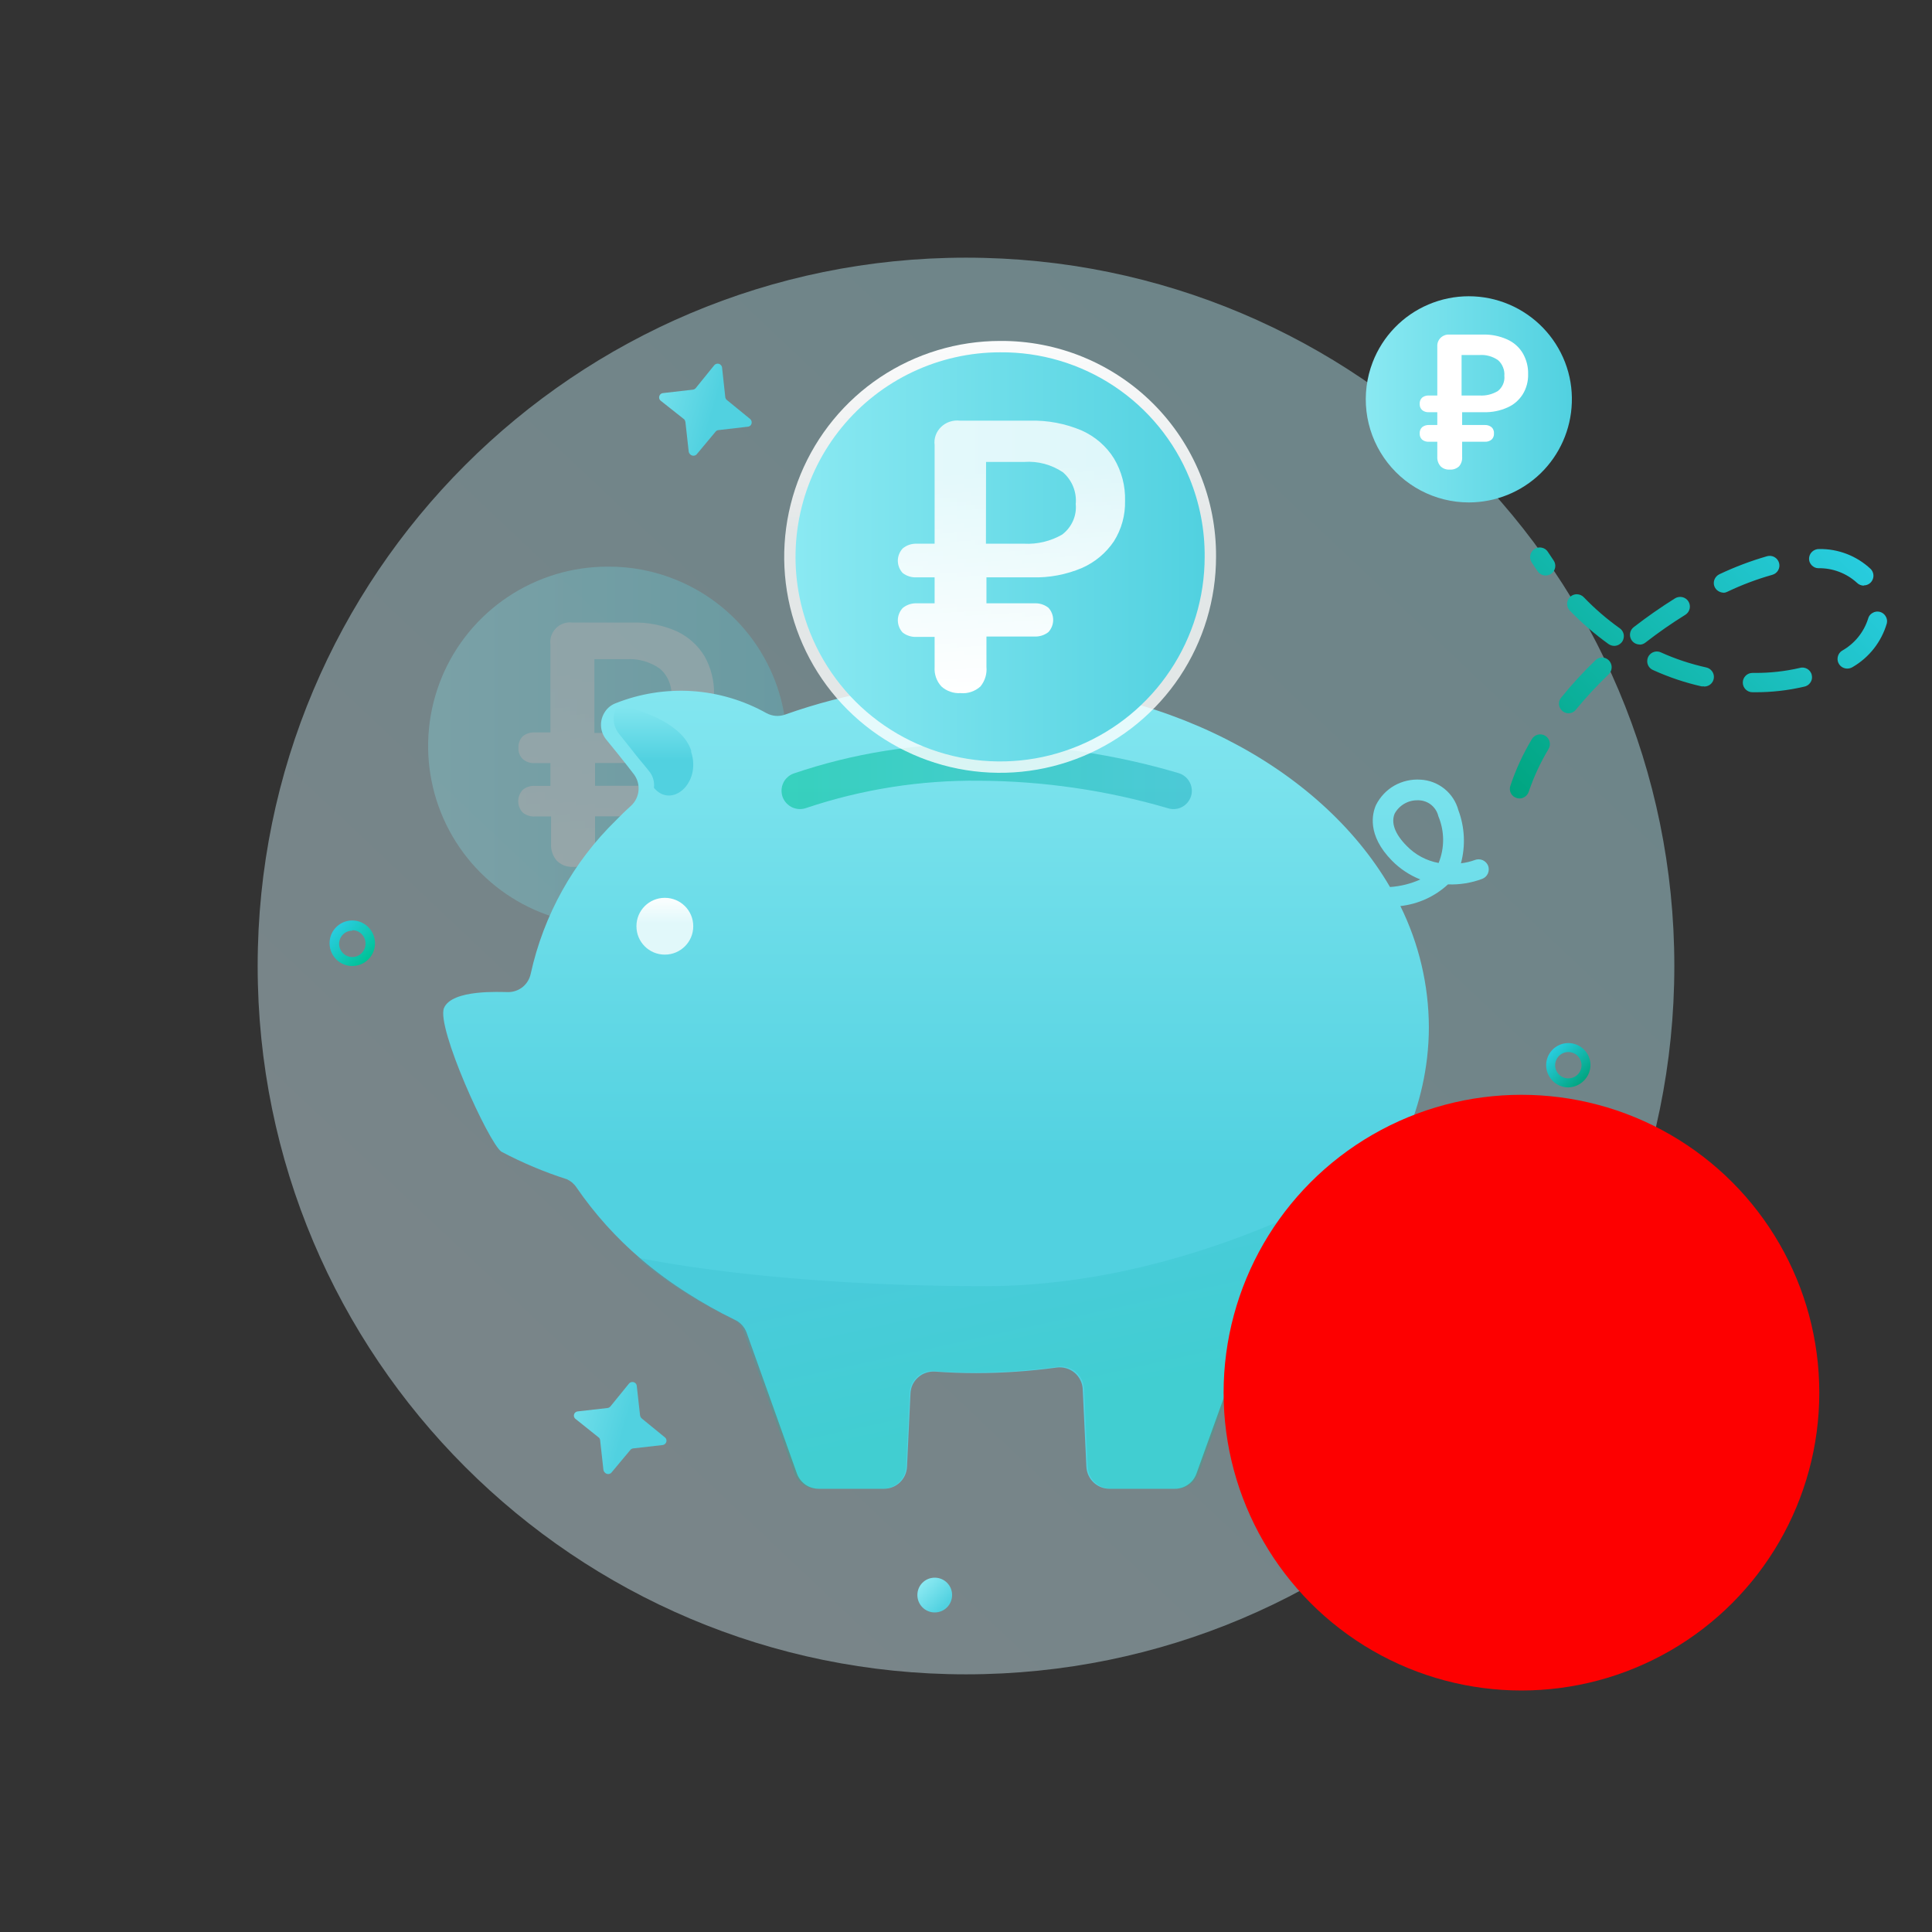 <svg width="120" height="120" viewBox="0 0 120 120" fill="none" xmlns="http://www.w3.org/2000/svg">
<rect x="0" y="0" width="120" height="120" fill="#333333" stroke="none"/>
<g clip-path="url(#clip0_1_7)">
<mask id="mask0_1_7" style="mask-type:luminance" maskUnits="userSpaceOnUse" x="0" y="0" width="120" height="120">
<path d="M0 0H120V120H0V0Z" fill="black" fill-opacity="0.42"/>
</mask>
<g mask="url(#mask0_1_7)">
<mask id="mask1_1_7" style="mask-type:luminance" maskUnits="userSpaceOnUse" x="0" y="0" width="121" height="121">
<path d="M0 0H121V121H0V0Z" fill="white"/>
</mask>
<g mask="url(#mask1_1_7)">
<path d="M60 103.996C84.3 103.996 103.996 84.301 103.996 60C103.996 35.7 84.301 16.004 60 16.004C35.7 16.004 16.004 35.699 16.004 60C16.004 84.3 35.699 103.996 60 103.996Z" fill="url(#paint0_linear_1_7)"/>
</g>
</g>
<path d="M58.059 100.152C58.656 100.152 59.137 99.668 59.137 99.07C59.137 98.473 58.657 97.992 58.059 97.992C57.461 97.992 56.98 98.472 56.98 99.07C56.98 99.668 57.46 100.152 58.059 100.152Z" fill="url(#paint1_linear_1_7)"/>
<path d="M45.18 24.871L46.59 26.023C46.644 26.07 46.679 26.135 46.687 26.206C46.695 26.277 46.675 26.349 46.633 26.406C46.61 26.434 46.583 26.456 46.551 26.473C46.52 26.491 46.485 26.501 46.449 26.503L44.621 26.715C44.586 26.719 44.552 26.73 44.52 26.746C44.491 26.763 44.465 26.786 44.445 26.813L43.265 28.227C43.213 28.278 43.143 28.306 43.07 28.305C42.997 28.305 42.928 28.277 42.875 28.227C42.824 28.18 42.79 28.119 42.777 28.051L42.574 26.223C42.567 26.16 42.542 26.101 42.504 26.051L41.043 24.895C41.014 24.873 40.99 24.845 40.973 24.814C40.955 24.782 40.944 24.747 40.941 24.711C40.935 24.639 40.956 24.568 41 24.511C41.02 24.484 41.05 24.461 41.082 24.445C41.114 24.429 41.148 24.419 41.184 24.415L43.031 24.203C43.102 24.195 43.168 24.16 43.215 24.105L44.359 22.691C44.383 22.664 44.41 22.64 44.441 22.621C44.473 22.605 44.508 22.594 44.543 22.59C44.582 22.586 44.617 22.59 44.653 22.598C44.687 22.608 44.719 22.625 44.746 22.648C44.773 22.672 44.796 22.695 44.816 22.727C44.832 22.757 44.843 22.79 44.848 22.824L45.051 24.687C45.071 24.766 45.113 24.828 45.18 24.871Z" fill="url(#paint2_linear_1_7)"/>
<path d="M39.883 88.121L41.293 89.273C41.32 89.293 41.343 89.324 41.363 89.352C41.379 89.384 41.39 89.418 41.395 89.453C41.398 89.493 41.395 89.527 41.387 89.559C41.376 89.593 41.359 89.625 41.336 89.652C41.315 89.681 41.286 89.705 41.254 89.722C41.223 89.74 41.188 89.751 41.152 89.754L39.324 89.964C39.29 89.967 39.256 89.978 39.227 89.996C39.196 90.012 39.169 90.035 39.148 90.063L37.968 91.477C37.916 91.528 37.846 91.556 37.773 91.555C37.702 91.555 37.633 91.527 37.582 91.477C37.529 91.43 37.493 91.367 37.48 91.297L37.277 89.469C37.274 89.407 37.249 89.347 37.207 89.301L35.754 88.137C35.724 88.118 35.7 88.091 35.684 88.059C35.664 88.03 35.652 87.996 35.648 87.961C35.643 87.925 35.645 87.889 35.656 87.855C35.664 87.821 35.68 87.789 35.703 87.762C35.75 87.707 35.816 87.672 35.887 87.664L37.734 87.454C37.806 87.444 37.872 87.408 37.918 87.352L39.063 85.942C39.087 85.915 39.114 85.891 39.145 85.872C39.21 85.839 39.284 85.83 39.355 85.848C39.39 85.859 39.423 85.876 39.453 85.898C39.48 85.922 39.503 85.945 39.52 85.977C39.536 86.007 39.546 86.04 39.55 86.074L39.754 87.902C39.762 87.945 39.774 87.988 39.797 88.027C39.817 88.062 39.847 88.097 39.883 88.121Z" fill="url(#paint3_linear_1_7)"/>
<path d="M21.883 60C21.604 60.001 21.33 59.919 21.098 59.764C20.865 59.608 20.684 59.387 20.578 59.129C20.471 58.871 20.443 58.587 20.496 58.313C20.549 58.038 20.683 57.786 20.881 57.587C21.078 57.389 21.33 57.254 21.605 57.199C21.879 57.145 22.164 57.173 22.422 57.281C22.68 57.389 22.901 57.571 23.055 57.805C23.197 58.017 23.279 58.264 23.292 58.52C23.305 58.775 23.248 59.029 23.128 59.254C23.007 59.48 22.828 59.668 22.609 59.799C22.389 59.931 22.139 60 21.883 60ZM21.883 57.805C21.721 57.804 21.562 57.852 21.426 57.941C21.292 58.032 21.188 58.16 21.125 58.309C21.063 58.46 21.047 58.625 21.078 58.785C21.109 58.941 21.188 59.09 21.305 59.203C21.39 59.289 21.494 59.355 21.608 59.396C21.721 59.437 21.843 59.452 21.964 59.44C22.084 59.428 22.201 59.389 22.304 59.327C22.408 59.264 22.496 59.179 22.563 59.078C22.653 58.944 22.702 58.786 22.703 58.625C22.705 58.514 22.686 58.405 22.648 58.301C22.566 58.095 22.406 57.929 22.203 57.84C22.102 57.798 21.993 57.776 21.883 57.777V57.805Z" fill="url(#paint4_linear_1_7)"/>
<path d="M97.41 67.54C97.14 67.54 96.875 67.46 96.652 67.309C96.426 67.159 96.25 66.947 96.144 66.697C96.038 66.448 96.009 66.173 96.058 65.907C96.122 65.573 96.307 65.275 96.577 65.069C96.847 64.863 97.184 64.765 97.523 64.792C97.862 64.82 98.178 64.972 98.412 65.218C98.646 65.465 98.78 65.789 98.789 66.129C98.789 66.496 98.645 66.852 98.387 67.113C98.13 67.379 97.779 67.533 97.41 67.54ZM97.41 65.344C97.248 65.344 97.09 65.392 96.955 65.483C96.821 65.573 96.717 65.702 96.656 65.852C96.609 65.964 96.588 66.084 96.594 66.205C96.6 66.326 96.633 66.444 96.69 66.551C96.747 66.657 96.828 66.75 96.925 66.822C97.023 66.893 97.135 66.942 97.254 66.965C97.413 66.996 97.577 66.98 97.727 66.918C97.876 66.856 98.004 66.751 98.094 66.617C98.199 66.46 98.246 66.271 98.228 66.083C98.209 65.895 98.126 65.719 97.992 65.586C97.916 65.509 97.825 65.448 97.725 65.407C97.625 65.365 97.518 65.344 97.41 65.344Z" fill="url(#paint5_linear_1_7)"/>
<path d="M82.117 93.77C81.847 93.762 81.585 93.676 81.363 93.523C81.143 93.368 80.972 93.153 80.871 92.903C80.773 92.653 80.75 92.38 80.805 92.117C80.855 91.852 80.988 91.609 81.18 91.422C81.367 91.23 81.61 91.102 81.875 91.047C82.138 90.994 82.411 91.019 82.661 91.118C82.91 91.217 83.126 91.387 83.281 91.606C83.434 91.828 83.52 92.09 83.527 92.359C83.532 92.546 83.499 92.731 83.43 92.905C83.361 93.078 83.258 93.236 83.126 93.368C82.994 93.5 82.836 93.603 82.663 93.672C82.489 93.741 82.304 93.775 82.117 93.77ZM82.117 91.574C81.954 91.573 81.795 91.621 81.66 91.711C81.527 91.803 81.422 91.932 81.36 92.082C81.313 92.194 81.292 92.314 81.298 92.435C81.304 92.556 81.337 92.674 81.394 92.781C81.451 92.887 81.531 92.98 81.629 93.051C81.726 93.123 81.838 93.172 81.957 93.195C82.116 93.226 82.28 93.21 82.43 93.148C82.579 93.087 82.707 92.982 82.797 92.848C82.902 92.691 82.949 92.502 82.931 92.314C82.912 92.126 82.829 91.951 82.695 91.817C82.619 91.74 82.529 91.68 82.43 91.638C82.331 91.596 82.225 91.574 82.117 91.574Z" fill="url(#paint6_linear_1_7)"/>
<path d="M94.375 49.594C94.311 49.594 94.247 49.582 94.187 49.559C94.112 49.536 94.043 49.497 93.983 49.446C93.923 49.395 93.875 49.333 93.84 49.262C93.805 49.191 93.785 49.114 93.781 49.035C93.776 48.957 93.786 48.879 93.812 48.805C94.148 47.793 94.598 46.825 95.145 45.91C95.185 45.842 95.238 45.782 95.301 45.734C95.364 45.687 95.436 45.652 95.513 45.632C95.59 45.612 95.669 45.607 95.748 45.618C95.826 45.629 95.902 45.655 95.97 45.695C96.038 45.735 96.098 45.788 96.146 45.851C96.194 45.914 96.228 45.986 96.248 46.063C96.268 46.14 96.273 46.219 96.262 46.298C96.251 46.376 96.225 46.452 96.185 46.52C95.68 47.36 95.265 48.254 94.949 49.187C94.908 49.306 94.83 49.408 94.727 49.48C94.625 49.555 94.501 49.595 94.375 49.594ZM97.425 44.301C97.288 44.303 97.156 44.256 97.051 44.168C96.991 44.117 96.941 44.056 96.902 43.988C96.863 43.919 96.839 43.843 96.831 43.764C96.822 43.686 96.831 43.606 96.855 43.531C96.879 43.456 96.918 43.387 96.969 43.328C97.625 42.515 98.332 41.744 99.086 41.02C99.168 40.934 99.275 40.875 99.391 40.851C99.508 40.828 99.629 40.84 99.738 40.887C99.828 40.926 99.907 40.987 99.968 41.063C100.029 41.14 100.071 41.23 100.091 41.326C100.11 41.422 100.105 41.522 100.078 41.616C100.05 41.71 100.001 41.796 99.933 41.867C99.21 42.56 98.528 43.295 97.891 44.067C97.836 44.142 97.764 44.203 97.68 44.243C97.596 44.284 97.504 44.304 97.411 44.301H97.425ZM109.015 42.996H108.848C108.689 42.996 108.536 42.933 108.424 42.82C108.311 42.708 108.248 42.555 108.248 42.396C108.248 42.237 108.311 42.084 108.424 41.972C108.536 41.859 108.689 41.796 108.848 41.796H109.008C109.934 41.801 110.859 41.699 111.762 41.492C111.84 41.465 111.926 41.457 112.008 41.465C112.091 41.474 112.171 41.499 112.244 41.54C112.316 41.581 112.38 41.637 112.43 41.703C112.48 41.77 112.516 41.848 112.531 41.926C112.551 42.008 112.554 42.093 112.539 42.176C112.523 42.257 112.489 42.334 112.441 42.402C112.394 42.47 112.333 42.528 112.262 42.572C112.192 42.615 112.113 42.644 112.031 42.656C111.043 42.886 110.03 43 109.015 42.996ZM105.812 42.629C105.767 42.637 105.721 42.637 105.676 42.629C104.64 42.395 103.63 42.054 102.664 41.613C102.555 41.565 102.464 41.485 102.401 41.384C102.338 41.283 102.307 41.166 102.312 41.047C102.312 40.969 102.332 40.891 102.363 40.817C102.394 40.745 102.441 40.681 102.5 40.629C102.586 40.547 102.694 40.493 102.811 40.473C102.928 40.453 103.048 40.469 103.156 40.519C104.062 40.929 105.012 41.242 105.98 41.457C106.125 41.489 106.254 41.574 106.34 41.695C106.405 41.785 106.444 41.891 106.452 42.001C106.46 42.111 106.438 42.222 106.386 42.32C106.335 42.418 106.258 42.5 106.163 42.557C106.068 42.614 105.959 42.643 105.848 42.641L105.812 42.629ZM114.734 41.527C114.633 41.526 114.534 41.501 114.445 41.453C114.331 41.391 114.24 41.294 114.186 41.175C114.132 41.057 114.119 40.924 114.148 40.797C114.164 40.719 114.195 40.646 114.24 40.581C114.285 40.515 114.343 40.46 114.41 40.418C115.18 39.987 115.758 39.281 116.027 38.441C116.044 38.364 116.078 38.292 116.125 38.228C116.172 38.165 116.231 38.113 116.3 38.074C116.367 38.031 116.442 38.003 116.52 37.992C116.637 37.974 116.757 37.992 116.864 38.042C116.971 38.093 117.061 38.175 117.121 38.277C117.163 38.344 117.191 38.418 117.203 38.496C117.215 38.574 117.211 38.654 117.191 38.73C116.856 39.867 116.099 40.833 115.074 41.43C114.972 41.493 114.854 41.527 114.734 41.527ZM100.258 40.117C100.134 40.114 100.013 40.074 99.91 40.004C99.048 39.384 98.243 38.688 97.504 37.926C97.422 37.84 97.367 37.732 97.346 37.615C97.325 37.498 97.339 37.378 97.387 37.269C97.434 37.16 97.513 37.068 97.613 37.004C97.713 36.94 97.83 36.907 97.949 36.91C98.109 36.914 98.262 36.98 98.371 37.094C99.053 37.804 99.799 38.449 100.601 39.02C100.707 39.093 100.787 39.198 100.828 39.319C100.87 39.441 100.871 39.573 100.832 39.695C100.797 39.819 100.719 39.927 100.613 40C100.511 40.077 100.386 40.118 100.258 40.117ZM101.836 40.031C101.712 40.03 101.591 39.99 101.49 39.917C101.389 39.844 101.313 39.742 101.273 39.624C101.233 39.506 101.23 39.379 101.265 39.259C101.3 39.14 101.371 39.034 101.469 38.957C102.295 38.317 103.153 37.719 104.039 37.164C104.176 37.082 104.339 37.054 104.496 37.09C104.573 37.108 104.646 37.14 104.71 37.186C104.775 37.232 104.83 37.29 104.871 37.357C104.913 37.424 104.941 37.499 104.954 37.577C104.967 37.655 104.964 37.735 104.946 37.812C104.928 37.889 104.895 37.962 104.849 38.027C104.802 38.092 104.744 38.146 104.676 38.188C103.822 38.718 102.996 39.293 102.203 39.91C102.099 39.994 101.97 40.04 101.836 40.04V40.031ZM107.055 36.813C106.94 36.81 106.828 36.776 106.73 36.715C106.613 36.645 106.524 36.535 106.479 36.406C106.434 36.277 106.436 36.136 106.484 36.008C106.539 35.859 106.65 35.737 106.793 35.668C107.75 35.215 108.743 34.84 109.758 34.547C109.911 34.504 110.075 34.524 110.214 34.601C110.353 34.679 110.456 34.808 110.5 34.961C110.522 35.037 110.528 35.117 110.519 35.196C110.509 35.274 110.484 35.35 110.445 35.419C110.407 35.488 110.355 35.549 110.292 35.597C110.23 35.646 110.158 35.682 110.082 35.703C109.125 35.973 108.192 36.324 107.293 36.753C107.219 36.792 107.138 36.815 107.055 36.82V36.813ZM115.765 36.375C115.686 36.375 115.608 36.359 115.535 36.328C115.462 36.3 115.395 36.255 115.34 36.199C114.686 35.601 113.827 35.277 112.941 35.293C112.863 35.292 112.786 35.275 112.715 35.243C112.643 35.209 112.578 35.162 112.523 35.105C112.469 35.047 112.427 34.98 112.398 34.906C112.358 34.794 112.353 34.673 112.382 34.559C112.411 34.444 112.474 34.34 112.562 34.261C112.68 34.155 112.833 34.097 112.992 34.101C114.177 34.083 115.322 34.526 116.187 35.336C116.271 35.419 116.328 35.526 116.351 35.642C116.375 35.758 116.363 35.879 116.317 35.988C116.273 36.098 116.197 36.192 116.099 36.258C116 36.325 115.884 36.36 115.766 36.359L115.765 36.375ZM96 35.746C95.903 35.746 95.807 35.722 95.722 35.676C95.636 35.63 95.562 35.565 95.508 35.484C95.378 35.309 95.258 35.117 95.133 34.926C95.09 34.861 95.061 34.788 95.047 34.711C95.031 34.634 95.032 34.554 95.051 34.477C95.066 34.399 95.098 34.326 95.145 34.262C95.189 34.196 95.246 34.14 95.313 34.098C95.38 34.056 95.454 34.027 95.531 34.012C95.607 33.998 95.685 33.999 95.761 34.016C95.839 34.031 95.913 34.062 95.978 34.107C96.044 34.151 96.099 34.21 96.141 34.277C96.254 34.453 96.375 34.629 96.492 34.801C96.538 34.865 96.571 34.938 96.588 35.015C96.606 35.092 96.608 35.172 96.594 35.25C96.565 35.407 96.477 35.547 96.348 35.64C96.245 35.708 96.124 35.745 96 35.746Z" fill="url(#paint7_linear_1_7)"/>
<path d="M97.629 25.016C97.573 26.676 96.876 28.25 95.684 29.406C94.489 30.561 92.892 31.206 91.23 31.207C90.191 31.206 89.167 30.952 88.248 30.467C87.329 29.983 86.541 29.281 85.954 28.424C85.366 27.567 84.995 26.58 84.874 25.548C84.753 24.516 84.885 23.47 85.258 22.5C85.566 21.699 86.032 20.968 86.629 20.352C87.225 19.735 87.94 19.244 88.73 18.91C89.521 18.574 90.371 18.401 91.23 18.401C92.089 18.401 92.939 18.574 93.73 18.91C94.52 19.246 95.235 19.737 95.832 20.353C96.429 20.97 96.897 21.7 97.207 22.5C97.516 23.3 97.66 24.156 97.629 25.016Z" fill="url(#paint8_linear_1_7)"/>
<mask id="mask2_1_7" style="mask-type:luminance" maskUnits="userSpaceOnUse" x="0" y="0" width="120" height="120">
<path d="M0 0H120V120H0V0Z" fill="black" fill-opacity="0.278"/>
</mask>
<g mask="url(#mask2_1_7)">
<mask id="mask3_1_7" style="mask-type:luminance" maskUnits="userSpaceOnUse" x="0" y="0" width="121" height="121">
<path d="M0 0H121V121H0V0Z" fill="white"/>
</mask>
<g mask="url(#mask3_1_7)">
<path d="M48.867 46.328C48.87 48.532 48.218 50.688 46.992 52.52C45.769 54.352 44.031 55.781 41.996 56.625C39.96 57.468 37.72 57.688 35.559 57.258C33.397 56.83 31.411 55.769 29.853 54.21C28.294 52.652 27.233 50.666 26.805 48.504C26.375 46.344 26.598 44.105 27.441 42.066C28.286 40.031 29.715 38.293 31.548 37.07C33.381 35.847 35.535 35.195 37.738 35.195C39.203 35.182 40.657 35.463 42.012 36.02C44.055 36.855 45.8 38.283 47.023 40.121C48.245 41.959 48.887 44.121 48.867 46.328Z" fill="url(#paint9_linear_1_7)"/>
<mask id="mask4_1_7" style="mask-type:luminance" maskUnits="userSpaceOnUse" x="0" y="0" width="121" height="121">
<path d="M0 0H121V121H0V0Z" fill="black" fill-opacity="0.871"/>
</mask>
<g mask="url(#mask4_1_7)">
<mask id="mask5_1_7" style="mask-type:luminance" maskUnits="userSpaceOnUse" x="0" y="0" width="121" height="121">
<path d="M0 0H121V121H0V0Z" fill="white"/>
</mask>
<g mask="url(#mask5_1_7)">
<path d="M35.578 53.844C35.396 53.851 35.214 53.822 35.043 53.758C34.874 53.692 34.721 53.593 34.59 53.468C34.333 53.173 34.203 52.788 34.227 52.398V50.711H33.234C32.957 50.731 32.684 50.645 32.469 50.469C32.288 50.28 32.187 50.028 32.187 49.766C32.187 49.5 32.289 49.25 32.469 49.059C32.681 48.883 32.952 48.794 33.227 48.813H34.187V47.398H33.234C33.096 47.408 32.958 47.391 32.826 47.348C32.695 47.304 32.574 47.236 32.469 47.145C32.375 47.054 32.303 46.943 32.258 46.82C32.21 46.698 32.191 46.567 32.203 46.437C32.195 46.308 32.215 46.179 32.262 46.059C32.306 45.937 32.377 45.826 32.469 45.734C32.684 45.559 32.953 45.477 33.227 45.492H34.187V40.032C34.163 39.847 34.182 39.66 34.242 39.484C34.305 39.309 34.402 39.148 34.535 39.016C34.666 38.884 34.825 38.784 35 38.724C35.176 38.663 35.363 38.644 35.547 38.668H39.27C40.226 38.64 41.176 38.828 42.05 39.218C42.763 39.554 43.36 40.094 43.766 40.77C44.164 41.484 44.367 42.293 44.352 43.113C44.369 43.908 44.163 44.691 43.758 45.375C43.343 46.024 42.75 46.54 42.051 46.863C41.207 47.238 40.29 47.418 39.367 47.391H36.961V48.805H39.527C39.805 48.785 40.074 48.875 40.285 49.051C40.465 49.242 40.566 49.492 40.566 49.758C40.566 50.02 40.465 50.273 40.286 50.461C40.074 50.637 39.801 50.723 39.527 50.703H36.961V52.391C36.984 52.781 36.859 53.164 36.605 53.461C36.471 53.594 36.309 53.697 36.133 53.763C35.956 53.828 35.767 53.856 35.578 53.844ZM36.918 45.524H38.938C39.661 45.567 40.379 45.387 40.996 45.008C41.25 44.805 41.446 44.543 41.566 44.246C41.691 43.949 41.738 43.625 41.703 43.305C41.73 42.977 41.683 42.645 41.559 42.34C41.438 42.032 41.245 41.758 40.996 41.54C40.397 41.113 39.671 40.902 38.937 40.941H36.918V45.524Z" fill="url(#paint10_linear_1_7)"/>
</g>
</g>
</g>
</g>
<path d="M90.043 29.168C89.939 29.174 89.836 29.159 89.738 29.125C89.64 29.09 89.551 29.034 89.477 28.961C89.406 28.881 89.351 28.788 89.316 28.686C89.281 28.585 89.267 28.478 89.273 28.371V27.438H88.743C88.593 27.446 88.445 27.399 88.328 27.305C88.278 27.255 88.238 27.195 88.211 27.129C88.187 27.063 88.177 26.992 88.18 26.922C88.175 26.851 88.185 26.779 88.211 26.712C88.236 26.645 88.276 26.585 88.328 26.535C88.446 26.442 88.592 26.393 88.742 26.398H89.273V25.602H88.743C88.593 25.612 88.445 25.564 88.328 25.469C88.278 25.419 88.238 25.359 88.211 25.293C88.187 25.227 88.177 25.156 88.18 25.086C88.175 25.015 88.186 24.943 88.212 24.876C88.237 24.809 88.277 24.749 88.328 24.699C88.445 24.606 88.592 24.558 88.742 24.566H89.273V21.531C89.261 21.379 89.3 21.228 89.382 21.1C89.465 20.973 89.587 20.876 89.73 20.824C89.825 20.788 89.926 20.774 90.027 20.781H92.09C92.617 20.764 93.141 20.869 93.621 21.086C94.023 21.266 94.363 21.566 94.586 21.946C94.813 22.34 94.926 22.786 94.914 23.238C94.926 23.676 94.812 24.113 94.582 24.488C94.355 24.848 94.032 25.133 93.641 25.305C93.176 25.515 92.668 25.617 92.161 25.602H90.816V26.398H92.23C92.38 26.391 92.528 26.44 92.645 26.535C92.699 26.585 92.738 26.645 92.762 26.711C92.789 26.777 92.801 26.851 92.793 26.921C92.798 26.992 92.788 27.063 92.762 27.129C92.736 27.195 92.697 27.255 92.645 27.304C92.528 27.398 92.38 27.446 92.23 27.437H90.816V28.371C90.833 28.584 90.766 28.796 90.629 28.961C90.551 29.034 90.458 29.09 90.358 29.125C90.257 29.161 90.15 29.176 90.043 29.168ZM90.781 24.566H91.898C92.301 24.59 92.699 24.492 93.043 24.281C93.18 24.171 93.289 24.027 93.359 23.863C93.429 23.699 93.457 23.52 93.438 23.343C93.453 23.162 93.425 22.98 93.355 22.813C93.289 22.643 93.184 22.491 93.047 22.371C92.712 22.136 92.306 22.023 91.898 22.051H90.781V24.566Z" fill="white"/>
<path d="M92.434 53.781C92.371 53.623 92.249 53.496 92.094 53.426C91.937 53.359 91.761 53.356 91.602 53.418C91.324 53.519 91.035 53.587 90.742 53.621C91.034 52.531 90.978 51.377 90.582 50.321C90.44 49.798 90.137 49.333 89.715 48.993C89.293 48.653 88.775 48.454 88.234 48.426C87.668 48.387 87.103 48.515 86.609 48.793C86.117 49.074 85.719 49.496 85.465 50.003C85.238 50.512 84.883 51.863 86.465 53.465C86.963 53.969 87.56 54.364 88.219 54.625C87.624 54.892 86.987 55.051 86.336 55.094C81.96 47.59 72.117 42.352 60.684 42.352C56.628 42.339 52.6 43.024 48.777 44.379C48.59 44.449 48.391 44.477 48.191 44.465C47.994 44.45 47.801 44.395 47.625 44.305C46.203 43.505 44.62 43.034 42.992 42.925C41.364 42.821 39.733 43.081 38.219 43.688C37.963 43.788 37.743 43.963 37.589 44.191C37.414 44.445 37.32 44.75 37.329 45.059C37.336 45.367 37.445 45.668 37.637 45.914L38.395 46.848C38.75 47.293 39.078 47.703 39.371 48.09C39.587 48.376 39.69 48.731 39.661 49.089C39.632 49.446 39.474 49.78 39.215 50.028C38.89 50.319 38.575 50.623 38.273 50.938C35.609 53.53 33.763 56.847 32.965 60.477C32.898 60.8 32.723 61.091 32.469 61.301C32.212 61.508 31.892 61.621 31.562 61.621C31.105 61.621 28.074 61.434 27.578 62.609C27.086 63.785 30.34 70.957 31.137 71.531C32.441 72.222 33.805 72.796 35.211 73.246C35.453 73.356 35.661 73.531 35.809 73.758C36.941 75.406 38.285 76.897 39.805 78.195C40.718 78.975 41.687 79.688 42.703 80.328C43.641 80.926 44.613 81.473 45.613 81.961C45.787 82.038 45.944 82.148 46.074 82.287C46.204 82.425 46.305 82.588 46.371 82.766L48.367 88.352L49.497 91.523C49.597 91.801 49.781 92.039 50.02 92.211C50.262 92.379 50.55 92.469 50.848 92.469H54.902C55.271 92.471 55.626 92.33 55.893 92.076C56.161 91.822 56.319 91.474 56.336 91.106L56.551 86.551C56.56 86.362 56.605 86.176 56.684 86.004C56.766 85.832 56.883 85.68 57.024 85.554C57.164 85.426 57.328 85.328 57.508 85.27C57.688 85.207 57.875 85.18 58.066 85.191C58.914 85.254 59.773 85.285 60.645 85.285C62.311 85.282 63.975 85.167 65.625 84.941C65.825 84.914 66.023 84.93 66.215 84.984C66.407 85.037 66.585 85.13 66.738 85.258C66.891 85.385 67.015 85.543 67.102 85.722C67.192 85.898 67.242 86.094 67.25 86.293L67.477 91.105C67.497 91.473 67.652 91.82 67.922 92.075C68.188 92.328 68.543 92.473 68.91 92.469H72.969C73.262 92.473 73.551 92.383 73.793 92.211C74.035 92.043 74.219 91.801 74.316 91.523L78.109 81.003C78.215 80.695 78.422 80.43 78.691 80.246C80.836 78.894 82.757 77.216 84.387 75.273C85.213 74.307 85.936 73.257 86.543 72.14C87.66 70.16 88.371 67.977 88.637 65.719C88.711 65.079 88.75 64.438 88.75 63.793C88.74 61.186 88.135 58.615 86.98 56.277C88.084 56.156 89.121 55.684 89.937 54.93C90.664 54.959 91.389 54.842 92.07 54.586C92.223 54.526 92.347 54.408 92.414 54.258C92.481 54.107 92.488 53.937 92.434 53.781ZM89.355 53.601C88.605 53.464 87.916 53.097 87.383 52.551C86.625 51.793 86.391 51.094 86.625 50.535C86.764 50.281 86.969 50.071 87.219 49.925C87.468 49.778 87.754 49.702 88.043 49.707H88.133C88.414 49.719 88.688 49.82 88.906 50C89.121 50.18 89.277 50.426 89.34 50.7C89.727 51.629 89.734 52.667 89.355 53.601Z" fill="url(#paint11_linear_1_7)"/>
<path d="M41.297 55.766H41.289C40.316 55.766 39.531 56.555 39.531 57.523V57.535C39.531 58.504 40.316 59.293 41.289 59.293H41.297C42.27 59.293 43.059 58.503 43.059 57.535V57.523C43.059 56.555 42.269 55.766 41.297 55.766Z" fill="url(#paint12_linear_1_7)"/>
<mask id="mask6_1_7" style="mask-type:luminance" maskUnits="userSpaceOnUse" x="0" y="0" width="120" height="120">
<path d="M0 0H120V120H0V0Z" fill="black" fill-opacity="0.741"/>
</mask>
<g mask="url(#mask6_1_7)">
<mask id="mask7_1_7" style="mask-type:luminance" maskUnits="userSpaceOnUse" x="0" y="0" width="121" height="121">
<path d="M0 0H121V121H0V0Z" fill="white"/>
</mask>
<g mask="url(#mask7_1_7)">
<mask id="mask8_1_7" style="mask-type:luminance" maskUnits="userSpaceOnUse" x="0" y="0" width="121" height="121">
<path d="M0 0H121V121H0V0Z" fill="black" fill-opacity="0.741"/>
</mask>
<g mask="url(#mask8_1_7)">
<mask id="mask9_1_7" style="mask-type:luminance" maskUnits="userSpaceOnUse" x="0" y="0" width="121" height="121">
<path d="M0 0H121V121H0V0Z" fill="white"/>
</mask>
<g mask="url(#mask9_1_7)">
<path d="M72.883 50.254C72.762 50.254 72.641 50.234 72.523 50.195C68.727 49.085 64.795 48.512 60.84 48.492C57.189 48.449 53.556 49.02 50.094 50.18C49.812 50.285 49.499 50.277 49.223 50.156C48.947 50.031 48.73 49.804 48.617 49.523C48.565 49.383 48.54 49.235 48.543 49.086C48.547 48.938 48.578 48.789 48.641 48.652C48.699 48.516 48.789 48.391 48.898 48.289C49.004 48.187 49.133 48.105 49.273 48.051C52.995 46.782 56.908 46.16 60.84 46.211C65.035 46.223 69.207 46.832 73.23 48.027C73.489 48.111 73.71 48.285 73.854 48.516C73.998 48.748 74.055 49.023 74.015 49.293C73.973 49.563 73.832 49.805 73.625 49.984C73.419 50.161 73.155 50.257 72.883 50.254Z" fill="url(#paint13_linear_1_7)"/>
</g>
</g>
</g>
</g>
<path d="M75.531 34.566C75.534 37.219 74.751 39.814 73.281 42.023C71.809 44.232 69.715 45.954 67.264 46.973C64.813 47.992 62.115 48.261 59.511 47.746C56.907 47.23 54.516 45.953 52.638 44.077C50.761 42.201 49.483 39.81 48.965 37.207C48.448 34.605 48.714 31.907 49.729 29.456C50.744 27.005 52.463 24.909 54.668 23.434C56.876 21.962 59.471 21.176 62.125 21.176C63.887 21.165 65.634 21.504 67.265 22.172C68.895 22.841 70.377 23.826 71.625 25.07C72.871 26.316 73.858 27.797 74.529 29.427C75.199 31.057 75.54 32.804 75.531 34.566Z" fill="url(#paint14_linear_1_7)"/>
<path d="M74.824 34.582C74.825 37.095 74.081 39.552 72.684 41.641C71.29 43.732 69.306 45.362 66.985 46.325C64.664 47.288 62.109 47.541 59.644 47.051C57.179 46.56 54.916 45.351 53.138 43.574C51.36 41.798 50.149 39.535 49.656 37.071C49.289 35.228 49.336 33.327 49.792 31.504C50.248 29.682 51.103 27.983 52.295 26.53C53.486 25.078 54.986 23.907 56.684 23.104C58.383 22.3 60.238 21.883 62.117 21.883C64.635 21.86 67.103 22.593 69.2 23.987C71.298 25.381 72.929 27.372 73.883 29.703C74.516 31.25 74.836 32.91 74.824 34.582Z" fill="url(#paint15_linear_1_7)"/>
<path d="M59.656 43.05C59.44 43.065 59.223 43.034 59.02 42.96C58.816 42.89 58.629 42.781 58.473 42.637C58.323 42.476 58.209 42.286 58.137 42.078C58.066 41.873 58.036 41.655 58.051 41.438V39.558H56.945C56.625 39.578 56.309 39.48 56.062 39.285C55.873 39.078 55.767 38.808 55.766 38.527C55.766 38.25 55.871 37.98 56.063 37.77C56.305 37.566 56.621 37.46 56.945 37.473H58.051V35.859H56.945C56.625 35.879 56.309 35.781 56.062 35.586C55.873 35.379 55.767 35.109 55.766 34.828C55.766 34.551 55.871 34.281 56.063 34.07C56.305 33.863 56.621 33.758 56.945 33.77H58.051V27.645C58.024 27.439 58.046 27.23 58.117 27.035C58.188 26.838 58.305 26.66 58.457 26.515C58.609 26.367 58.793 26.258 58.997 26.191C59.203 26.125 59.418 26.101 59.633 26.129H63.961C65.071 26.098 66.174 26.307 67.195 26.742C68.027 27.117 68.723 27.722 69.191 28.477C69.668 29.277 69.906 30.187 69.879 31.109C69.9 31.998 69.659 32.873 69.184 33.625C68.696 34.347 68.015 34.917 67.219 35.27C66.236 35.69 65.173 35.891 64.105 35.86H61.27V37.473H64.23C64.55 37.453 64.867 37.551 65.117 37.746C65.308 37.952 65.415 38.223 65.415 38.504C65.415 38.785 65.308 39.056 65.117 39.262C64.867 39.457 64.551 39.555 64.23 39.535H61.27V41.415C61.312 41.852 61.18 42.289 60.898 42.637C60.734 42.785 60.539 42.902 60.324 42.973C60.11 43.047 59.882 43.073 59.656 43.05ZM61.238 33.77H63.605C64.434 33.814 65.258 33.616 65.977 33.2C66.27 32.977 66.5 32.684 66.645 32.355C66.793 32.026 66.851 31.664 66.816 31.305C66.852 30.941 66.796 30.575 66.66 30.23C66.521 29.886 66.302 29.58 66.023 29.336C65.314 28.857 64.466 28.63 63.613 28.691H61.246L61.238 33.77Z" fill="url(#paint16_linear_1_7)"/>
<path d="M40.617 48.934C40.641 48.746 40.625 48.556 40.57 48.375C40.516 48.192 40.424 48.023 40.3 47.879C39.98 47.469 39.625 47.079 39.238 46.566L38.453 45.582C38.245 45.328 38.127 45.011 38.118 44.682C38.109 44.354 38.209 44.032 38.403 43.766C40.145 44.18 42.41 45.027 42.93 46.621V46.703C43.566 48.645 41.715 50.247 40.617 48.934Z" fill="url(#paint17_linear_1_7)"/>
<mask id="mask10_1_7" style="mask-type:luminance" maskUnits="userSpaceOnUse" x="0" y="0" width="120" height="120">
<path d="M0 0H120V120H0V0Z" fill="black" fill-opacity="0.2"/>
</mask>
<g mask="url(#mask10_1_7)">
<mask id="mask11_1_7" style="mask-type:luminance" maskUnits="userSpaceOnUse" x="0" y="0" width="121" height="121">
<path d="M0 0H121V121H0V0Z" fill="white"/>
</mask>
<g mask="url(#mask11_1_7)">
<path d="M86.824 72C86.344 72.875 85.797 73.71 85.18 74.5C85.004 74.719 84.828 74.941 84.645 75.156C82.992 77.111 81.047 78.799 78.879 80.16C78.603 80.344 78.394 80.613 78.285 80.926L74.449 91.516C74.348 91.796 74.16 92.039 73.918 92.211C73.672 92.383 73.378 92.473 73.082 92.469H69.012C68.639 92.472 68.28 92.33 68.009 92.074C67.738 91.817 67.577 91.466 67.559 91.094L67.332 86.25C67.321 86.05 67.269 85.854 67.179 85.675C67.09 85.496 66.965 85.337 66.812 85.207C66.657 85.079 66.477 84.985 66.283 84.93C66.089 84.876 65.886 84.863 65.687 84.891C64.016 85.118 62.331 85.233 60.645 85.234C59.762 85.234 58.891 85.234 58.031 85.144C57.84 85.13 57.649 85.155 57.469 85.219C57.285 85.281 57.121 85.379 56.977 85.504C56.834 85.632 56.719 85.787 56.637 85.961C56.551 86.133 56.504 86.321 56.497 86.511L56.281 91.094C56.264 91.466 56.103 91.817 55.833 92.073C55.562 92.33 55.203 92.472 54.831 92.469H50.707C50.41 92.469 50.117 92.379 49.871 92.207C49.627 92.037 49.441 91.796 49.34 91.516L48.2 88.32L46.18 82.7C46.111 82.52 46.007 82.356 45.875 82.215C45.746 82.075 45.585 81.965 45.41 81.887C44.397 81.395 43.412 80.847 42.46 80.247C41.433 79.602 40.454 78.884 39.531 78.097C40.004 78.195 47.789 79.887 61.289 79.887C75.04 79.84 86.47 72.223 86.824 72Z" fill="url(#paint18_linear_1_7)"/>
</g>
</g>
<circle cx="94.5" cy="86.5" r="18.5" fill="#FD0000"/>
</g>
<defs>
<linearGradient id="paint0_linear_1_7" x1="33.473" y1="88.094" x2="84.875" y2="33.649" gradientUnits="userSpaceOnUse">
<stop stop-color="#D9F6FF"/>
<stop offset="1" stop-color="#BFF5FF"/>
</linearGradient>
<linearGradient id="paint1_linear_1_7" x1="57.325" y1="98.336" x2="58.708" y2="99.706" gradientUnits="userSpaceOnUse">
<stop stop-color="#8AE9F2"/>
<stop offset="1" stop-color="#51D1E0"/>
</linearGradient>
<linearGradient id="paint2_linear_1_7" x1="38.666" y1="23.677" x2="44.365" y2="25.34" gradientUnits="userSpaceOnUse">
<stop stop-color="#8AE9F2"/>
<stop offset="1" stop-color="#51D1E0"/>
</linearGradient>
<linearGradient id="paint3_linear_1_7" x1="33.138" y1="86.875" x2="38.844" y2="88.538" gradientUnits="userSpaceOnUse">
<stop stop-color="#8AE9F2"/>
<stop offset="1" stop-color="#51D1E0"/>
</linearGradient>
<linearGradient id="paint4_linear_1_7" x1="22.856" y1="59.59" x2="20.908" y2="57.656" gradientUnits="userSpaceOnUse">
<stop stop-color="#00C297"/>
<stop offset="1" stop-color="#28CCDE"/>
</linearGradient>
<linearGradient id="paint5_linear_1_7" x1="98.4" y1="67.13" x2="96.451" y2="65.196" gradientUnits="userSpaceOnUse">
<stop stop-color="#00A580"/>
<stop offset="1" stop-color="#28CCDE"/>
</linearGradient>
<linearGradient id="paint6_linear_1_7" x1="83.089" y1="93.36" x2="81.134" y2="91.426" gradientUnits="userSpaceOnUse">
<stop stop-color="#00A580"/>
<stop offset="1" stop-color="#28CCDE"/>
</linearGradient>
<linearGradient id="paint7_linear_1_7" x1="93.755" y1="49.214" x2="111.96" y2="31.115" gradientUnits="userSpaceOnUse">
<stop stop-color="#00A580"/>
<stop offset="1" stop-color="#28CCDE"/>
</linearGradient>
<linearGradient id="paint8_linear_1_7" x1="84.833" y1="25.016" x2="97.63" y2="25.016" gradientUnits="userSpaceOnUse">
<stop stop-color="#8AE9F2"/>
<stop offset="1" stop-color="#51D1E0"/>
</linearGradient>
<linearGradient id="paint9_linear_1_7" x1="26.59" y1="46.334" x2="48.868" y2="46.334" gradientUnits="userSpaceOnUse">
<stop stop-color="#8AE9F2"/>
<stop offset="1" stop-color="#51D1E0"/>
</linearGradient>
<linearGradient id="paint10_linear_1_7" x1="38.781" y1="53.9" x2="37.962" y2="41.42" gradientUnits="userSpaceOnUse">
<stop stop-color="white"/>
<stop offset="1" stop-color="white" stop-opacity="0.8"/>
</linearGradient>
<linearGradient id="paint11_linear_1_7" x1="59.992" y1="38.377" x2="59.992" y2="72.967" gradientUnits="userSpaceOnUse">
<stop stop-color="#8AE9F2"/>
<stop offset="1" stop-color="#51D1E0"/>
</linearGradient>
<linearGradient id="paint12_linear_1_7" x1="41.298" y1="55.535" x2="41.298" y2="57.329" gradientUnits="userSpaceOnUse">
<stop stop-color="white"/>
<stop offset="1" stop-color="white" stop-opacity="0.8"/>
</linearGradient>
<linearGradient id="paint13_linear_1_7" x1="48.543" y1="48.233" x2="74.022" y2="48.233" gradientUnits="userSpaceOnUse">
<stop stop-color="#00C297"/>
<stop offset="1" stop-color="#27B5C4"/>
</linearGradient>
<linearGradient id="paint14_linear_1_7" x1="62.117" y1="19.376" x2="62.117" y2="33.053" gradientUnits="userSpaceOnUse">
<stop stop-color="white"/>
<stop offset="1" stop-color="white" stop-opacity="0.8"/>
</linearGradient>
<linearGradient id="paint15_linear_1_7" x1="49.404" y1="34.588" x2="74.815" y2="34.588" gradientUnits="userSpaceOnUse">
<stop stop-color="#8AE9F2"/>
<stop offset="1" stop-color="#51D1E0"/>
</linearGradient>
<linearGradient id="paint16_linear_1_7" x1="63.385" y1="43.113" x2="62.513" y2="29.193" gradientUnits="userSpaceOnUse">
<stop stop-color="white"/>
<stop offset="1" stop-color="white" stop-opacity="0.8"/>
</linearGradient>
<linearGradient id="paint17_linear_1_7" x1="40.599" y1="43.316" x2="40.599" y2="47.213" gradientUnits="userSpaceOnUse">
<stop stop-color="#8AE9F2"/>
<stop offset="1" stop-color="#51D1E0"/>
</linearGradient>
<linearGradient id="paint18_linear_1_7" x1="65.871" y1="87.137" x2="63.718" y2="77.306" gradientUnits="userSpaceOnUse">
<stop stop-color="#00C297"/>
<stop offset="1" stop-color="#27B5C4"/>
</linearGradient>
<clipPath id="clip0_1_7">
<rect width="120" height="120" fill="white"/>
</clipPath>
</defs>
</svg>
